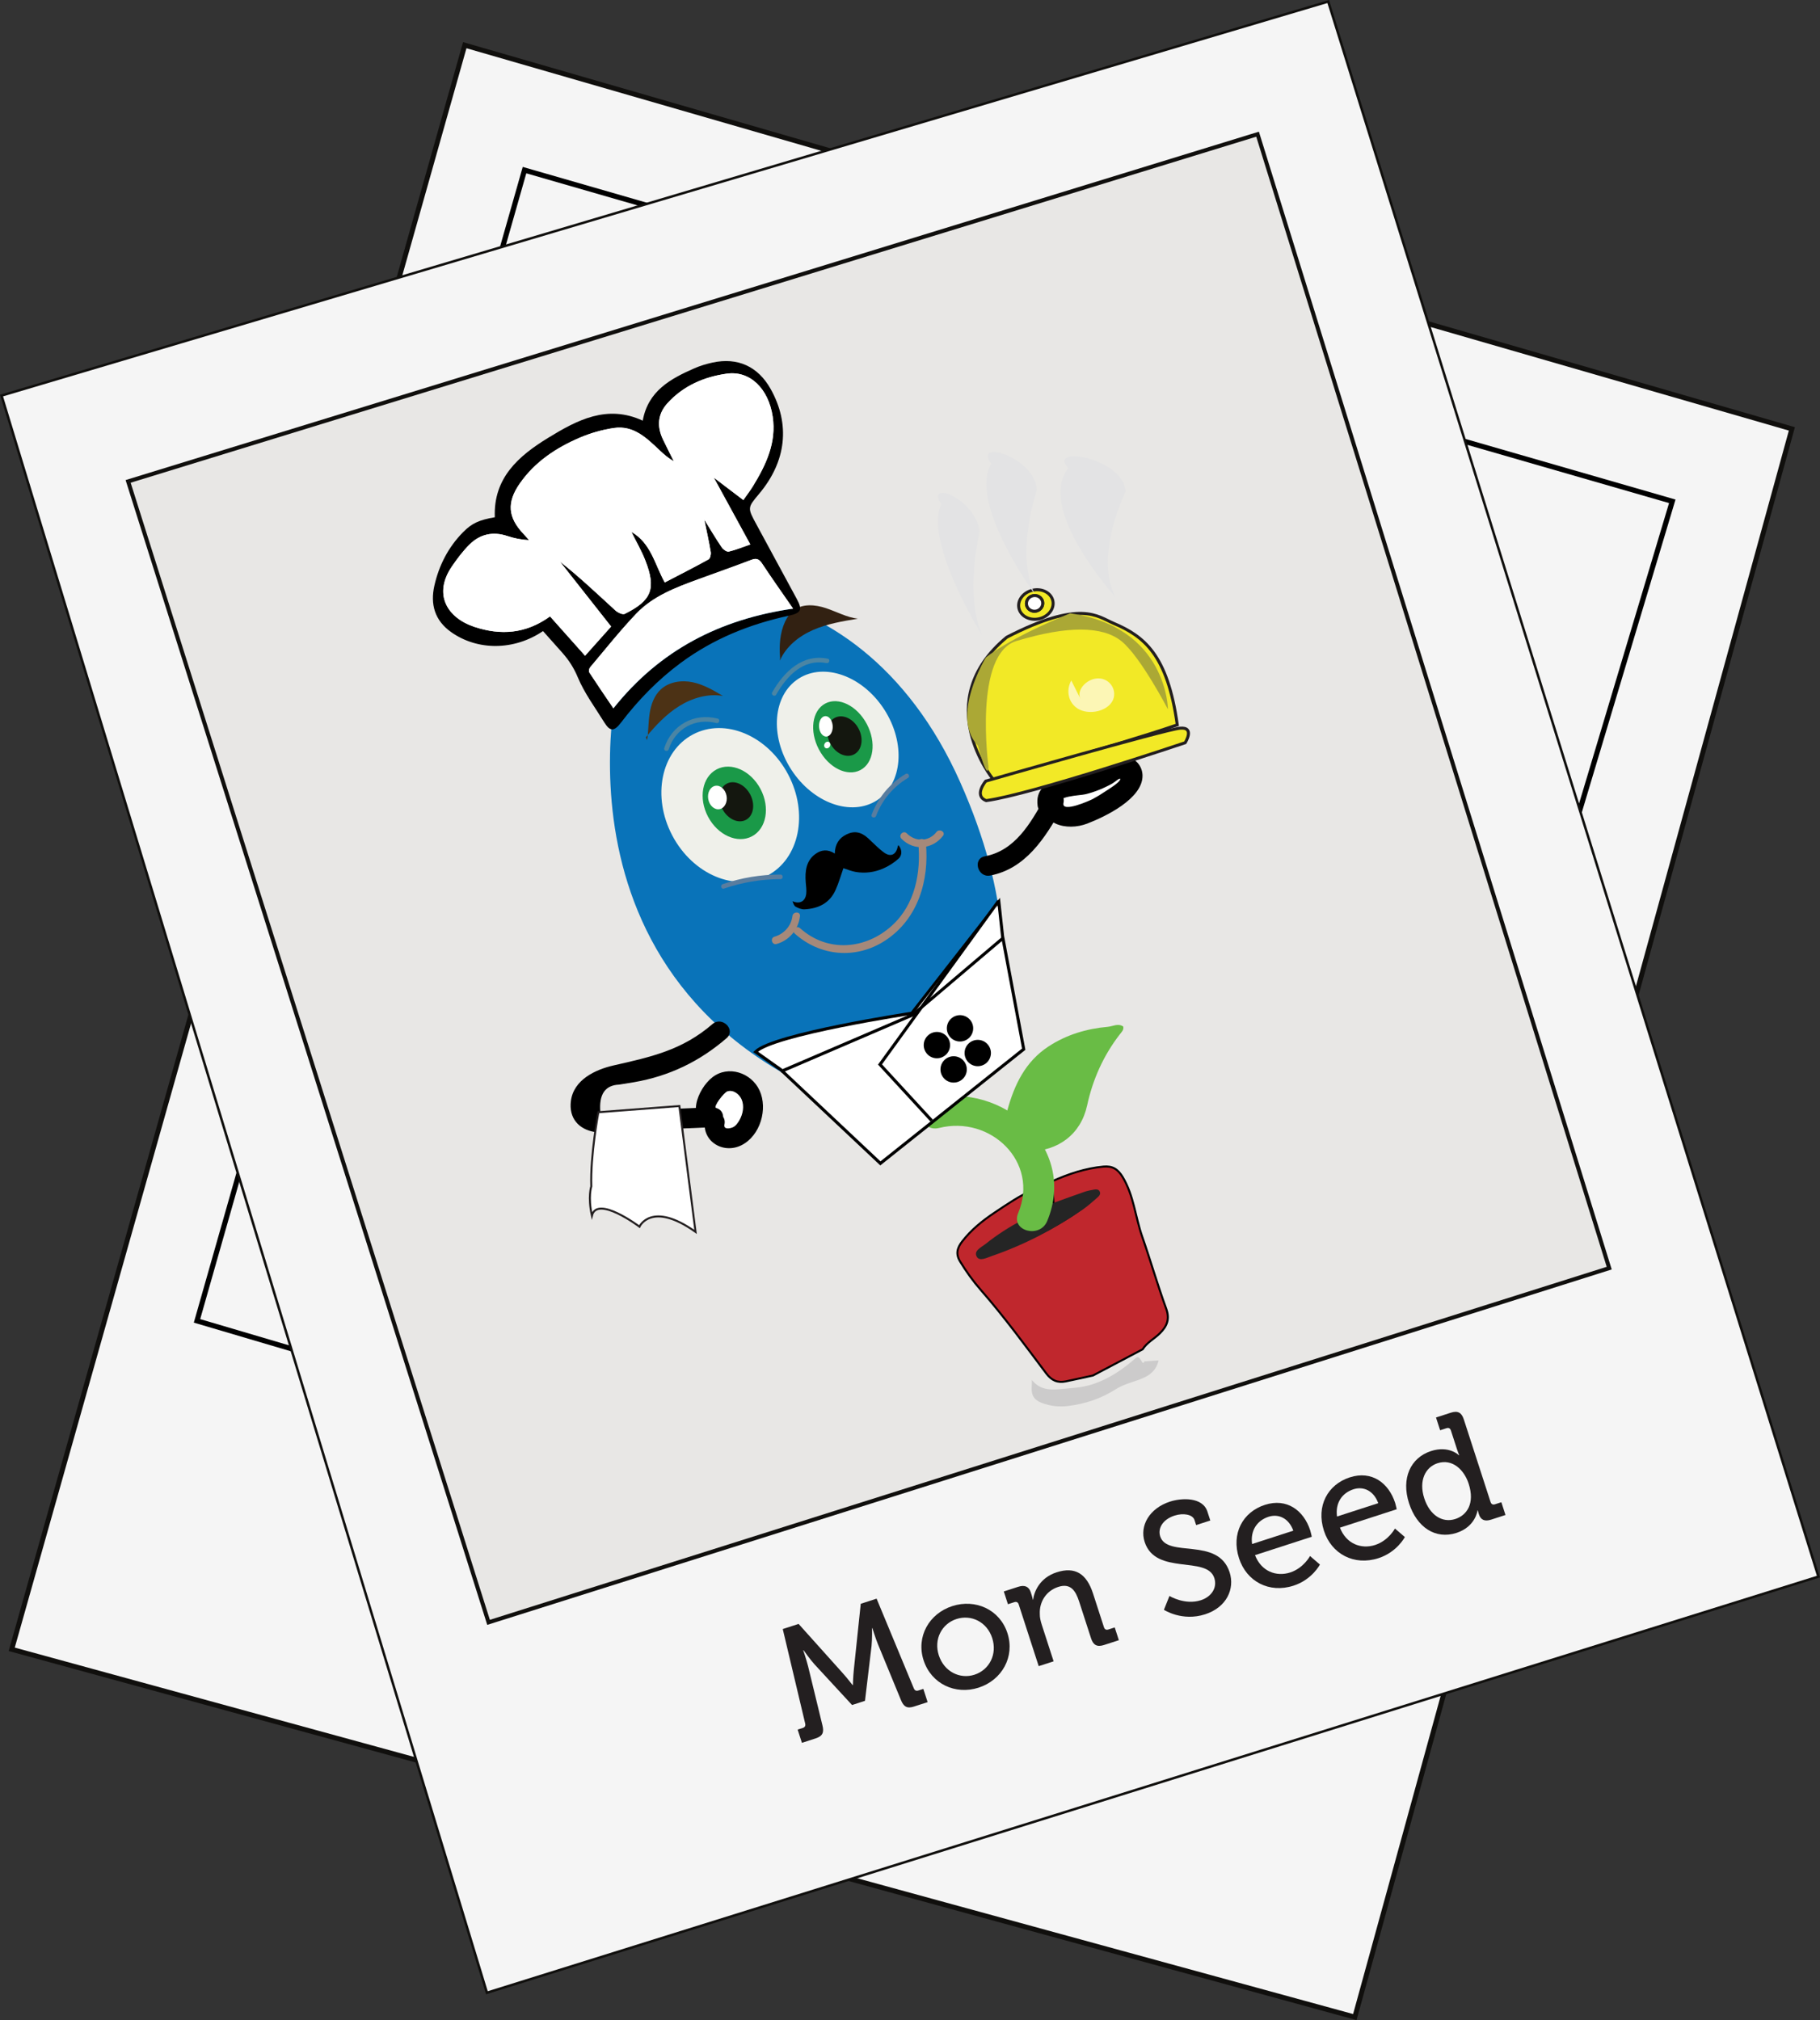 <?xml version="1.0" encoding="UTF-8" standalone="no"?>
<svg
   xmlns:dc="http://purl.org/dc/elements/1.1/"
   xmlns:cc="http://creativecommons.org/ns#"
   xmlns:rdf="http://www.w3.org/1999/02/22-rdf-syntax-ns#"
   xmlns:svg="http://www.w3.org/2000/svg"
   xmlns="http://www.w3.org/2000/svg"
   viewBox="0 0 281.25 312.205"
   height="312.205"
   width="281.25"
   xml:space="preserve"
   version="1.1"
   id="svg2"><rect x="0" y="0" width="281.25" height="312.205" fill="#333333" stroke="none"/><defs
     id="defs6"><clipPath
       id="clipPath20"
       clipPathUnits="userSpaceOnUse"><path
         id="path22"
         d="m 0,0 225,0 0,249.764 -225,0 L 0,0 Z" /></clipPath><clipPath
       id="clipPath40"
       clipPathUnits="userSpaceOnUse"><path
         id="path42"
         d="m 0,0 225,0 0,249.764 -225,0 L 0,0 Z" /></clipPath><clipPath
       id="clipPath64"
       clipPathUnits="userSpaceOnUse"><path
         id="path66"
         d="m 0,249.764 225,0 L 225,0 0,0 0,249.764 Z" /></clipPath></defs><g
     transform="matrix(1.25,0,0,-1.25,0,312.205)"
     id="g10"><g
       transform="translate(1.449,45.846)"
       id="g12"><path
         id="path14"
         style="fill:#f5f5f5;fill-opacity:1;fill-rule:nonzero;stroke:none"
         d="M 0,0 166.043,-45.469 220.074,150.89 56.008,198.332 0,0 Z" /></g><g
       id="g16"><g
         clip-path="url(#clipPath20)"
         id="g18"><g
           transform="translate(57.457,244.178)"
           id="g24"><path
             id="path26"
             style="fill:none;stroke:#100f0d;stroke-width:0.61;stroke-linecap:butt;stroke-linejoin:miter;stroke-miterlimit:10;stroke-dasharray:none;stroke-opacity:1"
             d="M 0,0 164.066,-47.441 110.035,-243.801 -56.008,-198.332 0,0 Z" /></g></g></g><g
       transform="translate(64.844,228.732)"
       id="g28"><path
         id="path30"
         style="fill:#f5f5f5;fill-opacity:1;fill-rule:nonzero;stroke:none"
         d="M 0,0 -40.489,-142.278 99.195,-183.539 141.894,-40.949 0,0 Z" /></g><g
       transform="translate(64.844,228.732)"
       id="g32"><path
         id="path34"
         style="fill:none;stroke:#000000;stroke-width:0.639;stroke-linecap:butt;stroke-linejoin:miter;stroke-miterlimit:4;stroke-dasharray:none;stroke-opacity:1"
         d="M 0,0 -40.489,-142.278 99.195,-183.539 141.894,-40.949 0,0 Z" /></g><g
       id="g36"><g
         clip-path="url(#clipPath40)"
         id="g38"><g
           transform="translate(0.379,200.755)"
           id="g44"><path
             id="path46"
             style="fill:none;stroke:#100f0d;stroke-width:0.61;stroke-linecap:butt;stroke-linejoin:miter;stroke-miterlimit:10;stroke-dasharray:none;stroke-opacity:1"
             d="M 0,0 163.723,48.629 224.234,-145.82 59.918,-197.183 0,0 Z" /></g></g></g><g
       transform="translate(0.379,200.756)"
       id="g48"><path
         id="path50"
         style="fill:#f5f5f5;fill-opacity:1;fill-rule:nonzero;stroke:none"
         d="M 0,0 59.918,-197.184 224.234,-145.821 163.723,48.629 0,0 Z" /></g><g
       transform="translate(15.84,190.244)"
       id="g52"><path
         id="path54"
         style="fill:#e8e7e5;fill-opacity:1;fill-rule:nonzero;stroke:none"
         d="M 0,0 139.629,42.929 183.102,-97.27 44.558,-141.066 0,0 Z" /></g><g
       transform="translate(15.84,190.244)"
       id="g56"><path
         id="path58"
         style="fill:none;stroke:#100f0d;stroke-width:0.497;stroke-linecap:butt;stroke-linejoin:miter;stroke-miterlimit:10;stroke-dasharray:none;stroke-opacity:1"
         d="M 0,0 139.629,42.929 183.102,-97.27 44.558,-141.066 0,0 Z" /></g><g
       id="g60"><g
         clip-path="url(#clipPath64)"
         id="g62"><g
           transform="translate(127.562,79.149)"
           id="g68"><path
             id="path70"
             style="fill:#cccbcb;fill-opacity:1;fill-rule:nonzero;stroke:none"
             d="m 0,0 c 0.899,-1.126 2.078,-1.268 3.338,-1.148 1.385,0.13 2.792,0.172 4.116,0.596 2.04,0.655 3.773,1.838 5.375,3.251 0.635,0.562 0.794,-1.138 1.085,-0.404 0.155,0.393 -0.723,-1.78 0,0 0.003,0.007 1.762,0.127 1.76,0.12 C 15.042,-0.181 12.427,0.163 10.313,-1.184 8.543,-2.311 6.591,-2.956 4.51,-3.216 3.423,-3.352 2.325,-3.25 1.262,-2.852 0.255,-2.476 -0.102,-1.876 -0.01,-0.778 0.012,-0.521 -0.002,-0.26 0,0" /></g><g
           transform="translate(130.044,103.703)"
           id="g72"><path
             id="path74"
             style="fill:#c0272d;fill-opacity:1;fill-rule:nonzero;stroke:none"
             d="m 0,0 c 2.038,0.909 4.133,1.618 6.373,1.825 1.096,0.102 1.78,-0.299 2.381,-1.304 1.366,-2.282 1.554,-4.91 2.401,-7.337 1.031,-2.95 1.891,-5.958 2.961,-8.892 0.476,-1.304 0.133,-2.18 -0.762,-3.071 -0.691,-0.689 -1.605,-1.132 -2.137,-1.986 -2.047,-1.079 -4.094,-2.159 -6.14,-3.239 -1.114,-0.242 -2.226,-0.493 -3.343,-0.724 -1.024,-0.21 -1.765,0.091 -2.437,0.985 -2.623,3.487 -5.207,7.019 -8.075,10.3 -0.984,1.125 -1.798,2.27 -2.564,3.519 -0.588,0.96 -0.358,1.702 0.239,2.479 1.121,1.457 2.541,2.594 4.046,3.598 1.54,1.028 3.076,2.083 4.785,2.832 0.494,-1.156 0.532,-2.38 0.534,-3.609 -1.509,-1.548 -3.666,-2.23 -5.241,-3.832 C -4.888,-8.52 2.552,-4.69 4.846,-2.371 4.06,-2.228 3.538,-2.682 2.947,-2.823 2.063,-3.036 1.225,-3.971 0.233,-3.077 0.155,-2.051 0.077,-1.025 0,0" /></g><g
           transform="translate(130.044,103.703)"
           id="g76"><path
             id="path78"
             style="fill:none;stroke:#000000;stroke-width:0.248;stroke-linecap:butt;stroke-linejoin:miter;stroke-miterlimit:10;stroke-dasharray:none;stroke-opacity:1"
             d="m 0,0 c 2.038,0.909 4.133,1.618 6.373,1.825 1.096,0.102 1.78,-0.299 2.381,-1.304 1.366,-2.282 1.554,-4.91 2.401,-7.337 1.031,-2.95 1.891,-5.958 2.961,-8.892 0.476,-1.304 0.133,-2.18 -0.762,-3.071 -0.691,-0.689 -1.605,-1.132 -2.137,-1.986 -2.047,-1.079 -4.094,-2.159 -6.14,-3.239 -1.114,-0.242 -2.226,-0.493 -3.343,-0.724 -1.024,-0.21 -1.765,0.091 -2.437,0.985 -2.623,3.487 -5.207,7.019 -8.075,10.3 -0.984,1.125 -1.798,2.27 -2.564,3.519 -0.588,0.96 -0.358,1.702 0.239,2.479 1.121,1.457 2.541,2.594 4.046,3.598 1.54,1.028 3.076,2.083 4.785,2.832 0.494,-1.156 0.532,-2.38 0.534,-3.609 -1.509,-1.548 -3.666,-2.23 -5.241,-3.832 C -4.888,-8.52 2.552,-4.69 4.846,-2.371 4.06,-2.228 3.538,-2.682 2.947,-2.823 2.063,-3.036 1.225,-3.971 0.233,-3.077 0.155,-2.051 0.077,-1.025 0,0 Z" /></g><g
           transform="translate(129.633,100.82)"
           id="g80"><path
             id="path82"
             style="fill:#252525;fill-opacity:1;fill-rule:nonzero;stroke:none"
             d="M 0,0 C 1.472,0.53 2.94,1.069 4.418,1.584 4.805,1.719 5.216,1.792 5.621,1.865 5.863,1.908 6.139,1.919 6.292,1.676 6.488,1.362 6.282,1.098 6.072,0.914 5.453,0.372 4.837,-0.184 4.16,-0.648 0.673,-3.042 -3.05,-4.988 -7.056,-6.363 c -0.591,-0.203 -1.487,-0.684 -1.826,-0.069 -0.409,0.745 0.557,1.154 1.069,1.56 1.456,1.156 3.007,2.178 4.677,3.007 0.365,0.181 0.718,0.425 1.164,0.318 0.067,-0.365 -0.196,-1.053 0.376,-0.977 0.699,0.091 1.44,0.478 1.638,1.295 C 0.136,-0.846 0.021,-0.411 0,0" /></g><g
           transform="translate(138.859,122.85)"
           id="g84"><path
             id="path86"
             style="fill:#69bc45;fill-opacity:1;fill-rule:nonzero;stroke:none"
             d="M 0,0 C 0.1,-0.431 -0.208,-0.693 -0.428,-0.979 -2.449,-3.6 -3.762,-6.53 -4.464,-9.771 c -0.763,-3.521 -3.552,-5.652 -7.245,-5.67 -0.387,-0.002 -0.737,-0.06 -1.04,-0.311 -0.066,0.097 -0.134,0.193 -0.201,0.29 -0.214,0.399 -0.358,0.861 -0.654,1.185 -1.073,1.172 -1.087,2.571 -0.715,3.926 0.858,3.138 2.215,6.004 5.073,7.877 2.231,1.463 4.721,2.203 7.342,2.434 C -1.295,0.014 -0.635,0.43 0,0" /></g><g
           transform="translate(116.095,110.304)"
           id="g88"><path
             id="path90"
             style="fill:#69bc45;fill-opacity:1;fill-rule:nonzero;stroke:none"
             d="m 0,0 c 6.356,1.592 12.432,-4.199 9.773,-10.536 -0.924,-2.203 2.672,-3.165 3.586,-0.988 C 17.167,-2.449 7.835,5.796 -0.988,3.585 -3.309,3.004 -2.326,-0.583 0,0" /></g><g
           transform="translate(76.596,166.612)"
           id="g92"><path
             id="path94"
             style="fill:#0973b9;fill-opacity:1;fill-rule:nonzero;stroke:none"
             d="m 0,0 c 0,0 -10.882,-41.93 33.186,-54.991 8.552,-2.534 21.547,13.09 8.917,41.452 C 35.657,0.937 25.253,7.686 15.905,9.385 1.625,11.98 0,0 0,0" /></g><g
           transform="translate(97.435,154.013)"
           id="g96"><path
             id="path98"
             style="fill:#eff0ea;fill-opacity:1;fill-rule:nonzero;stroke:none"
             d="m 0,0 c 2.543,-4.819 1.398,-10.417 -2.556,-12.504 -3.954,-2.086 -9.221,0.129 -11.763,4.948 -2.543,4.82 -1.399,10.418 2.555,12.504 C -7.81,7.035 -2.542,4.819 0,0" /></g><g
           transform="translate(109.317,162.043)"
           id="g100"><path
             id="path102"
             style="fill:#eff0ea;fill-opacity:1;fill-rule:nonzero;stroke:none"
             d="m 0,0 c 2.678,-4.152 2.273,-9.179 -0.904,-11.229 -3.177,-2.048 -7.924,-0.343 -10.601,3.809 -2.678,4.152 -2.273,9.18 0.903,11.229 C -7.424,5.858 -2.678,4.152 0,0" /></g><g
           transform="translate(94.02,152.211)"
           id="g104"><path
             id="path106"
             style="fill:#1a9948;fill-opacity:1;fill-rule:nonzero;stroke:none"
             d="m 0,0 c 1.206,-2.286 0.731,-4.906 -1.061,-5.851 -1.791,-0.945 -4.222,0.142 -5.428,2.428 -1.206,2.286 -0.731,4.905 1.061,5.851 C -3.637,3.373 -1.207,2.286 0,0" /></g><g
           transform="translate(107.166,160.234)"
           id="g108"><path
             id="path110"
             style="fill:#1a9948;fill-opacity:1;fill-rule:nonzero;stroke:none"
             d="M 0,0 C 1.199,-2.272 0.843,-4.814 -0.794,-5.678 -2.431,-6.542 -4.73,-5.4 -5.929,-3.128 -7.128,-0.856 -6.772,1.686 -5.135,2.55 -3.498,3.414 -1.199,2.272 0,0" /></g><g
           transform="translate(89.312,149.727)"
           id="g112"><path
             id="path114"
             style="fill:#14170f;fill-opacity:1;fill-rule:nonzero;stroke:none"
             d="M 0,0 C -0.653,1.238 -0.414,2.646 0.534,3.146 1.482,3.646 2.779,3.049 3.433,1.811 4.085,0.573 3.846,-0.835 2.898,-1.335 1.951,-1.835 0.653,-1.238 0,0" /></g><g
           transform="translate(102.65,157.833)"
           id="g116"><path
             id="path118"
             style="fill:#14170f;fill-opacity:1;fill-rule:nonzero;stroke:none"
             d="M 0,0 C -0.659,1.248 -0.41,2.673 0.555,3.182 1.52,3.691 2.835,3.092 3.494,1.843 4.153,0.595 3.905,-0.83 2.94,-1.339 1.975,-1.848 0.659,-1.249 0,0" /></g><g
           transform="translate(87.558,150.962)"
           id="g120"><path
             id="path122"
             style="fill:#ffffff;fill-opacity:1;fill-rule:nonzero;stroke:none"
             d="M 0,0 C -0.141,0.797 0.251,1.534 0.876,1.645 1.501,1.755 2.122,1.199 2.264,0.401 2.405,-0.396 2.013,-1.132 1.388,-1.243 0.763,-1.354 0.142,-0.797 0,0" /></g><g
           transform="translate(102.942,160.013)"
           id="g124"><path
             id="path126"
             style="fill:#ffffff;fill-opacity:1;fill-rule:nonzero;stroke:none"
             d="m 0,0 c 0.044,-0.699 -0.297,-1.289 -0.763,-1.319 -0.466,-0.03 -0.881,0.513 -0.925,1.212 -0.045,0.698 0.297,1.289 0.763,1.318 C -0.458,1.241 -0.044,0.699 0,0" /></g><g
           transform="translate(102.582,157.471)"
           id="g128"><path
             id="path130"
             style="fill:#ffffff;fill-opacity:1;fill-rule:nonzero;stroke:none"
             d="m 0,0 c -0.116,-0.206 -0.351,-0.294 -0.526,-0.196 -0.175,0.098 -0.223,0.344 -0.107,0.55 0.115,0.207 0.351,0.294 0.526,0.197 C 0.067,0.453 0.115,0.206 0,0" /></g><g
           transform="translate(81.126,159.356)"
           id="g132"><path
             id="path134"
             style="fill:#0973b9;fill-opacity:1;fill-rule:nonzero;stroke:none"
             d="M 0,0 C 0.451,1.163 0.502,2.516 1.152,3.596 2.4,5.67 4.5,4.276 5.769,3.064 6.034,2.811 6.438,3.213 6.172,3.467 5.025,4.563 3.367,5.902 1.715,4.97 0.039,4.025 0.064,1.735 -0.55,0.151 -0.682,-0.19 -0.131,-0.339 0,0" /></g><g
           transform="translate(80.002,158.257)"
           id="g136"><path
             id="path138"
             style="fill:#4c3215;fill-opacity:1;fill-rule:nonzero;stroke:none"
             d="M 0,0 C 0.166,1.094 0.143,2.205 0.31,3.299 0.478,4.393 0.868,5.514 1.695,6.275 2.732,7.229 4.285,7.439 5.638,7.153 6.992,6.868 8.197,6.157 9.375,5.457 7.538,5.787 5.592,5.218 3.979,4.215 2.364,3.213 1.042,1.806 -0.163,0.34" /></g><g
           transform="translate(82.67,157.119)"
           id="g140"><path
             id="path142"
             style="fill:#4a85a4;fill-opacity:1;fill-rule:nonzero;stroke:none"
             d="M 0,0 C 0.812,2.564 3.294,3.919 5.898,3.248 6.254,3.156 6.405,3.705 6.05,3.797 3.149,4.546 0.354,3.007 -0.549,0.151 -0.66,-0.199 -0.11,-0.349 0,0" /></g><g
           transform="translate(95.959,163.88)"
           id="g144"><path
             id="path146"
             style="fill:#4a85a4;fill-opacity:1;fill-rule:nonzero;stroke:none"
             d="M 0,0 C 1.287,2.268 3.334,4.477 6.212,3.897 6.57,3.825 6.723,4.374 6.363,4.446 3.233,5.077 0.936,2.805 -0.492,0.288 -0.673,-0.032 -0.181,-0.319 0,0" /></g><g
           transform="translate(89.499,139.9)"
           id="g148"><path
             id="path150"
             style="fill:#597d9f;fill-opacity:1;fill-rule:nonzero;stroke:none"
             d="m 0,0 c 2.268,0.775 4.588,1.164 6.986,1.165 0.367,0 0.367,0.57 0,0.57 C 4.534,1.734 2.169,1.343 -0.151,0.55 -0.497,0.432 -0.349,-0.119 0,0" /></g><g
           transform="translate(108.306,148.883)"
           id="g152"><path
             id="path154"
             style="fill:#597d9f;fill-opacity:1;fill-rule:nonzero;stroke:none"
             d="M 0,0 C 0.753,1.986 2.125,3.61 3.946,4.701 4.259,4.889 3.973,5.382 3.658,5.193 1.704,4.022 0.258,2.28 -0.55,0.152 -0.68,-0.191 -0.129,-0.34 0,0" /></g><g
           transform="translate(113.523,145.58)"
           id="g156"><path
             id="path158"
             style="fill:#a5897a;fill-opacity:1;fill-rule:nonzero;stroke:none"
             d="m 0,0 c 0.352,-3.688 -0.385,-7.638 -3.246,-10.247 -3.278,-2.99 -7.989,-3.366 -11.371,-0.325 -0.448,0.402 -1.113,-0.259 -0.663,-0.664 3.151,-2.832 7.579,-3.212 11.16,-0.889 C -0.022,-9.468 1.382,-4.658 0.937,0 0.881,0.596 -0.058,0.602 0,0" /></g><g
           transform="translate(97.963,136.496)"
           id="g160"><path
             id="path162"
             style="fill:#a5897a;fill-opacity:1;fill-rule:nonzero;stroke:none"
             d="M 0,0 C -0.142,-1.213 -1.047,-2.213 -2.209,-2.541 -2.79,-2.705 -2.543,-3.61 -1.96,-3.445 -0.361,-2.995 0.746,-1.636 0.938,0 1.008,0.599 0.069,0.593 0,0" /></g><g
           transform="translate(111.442,146.065)"
           id="g164"><path
             id="path166"
             style="fill:#a5897a;fill-opacity:1;fill-rule:nonzero;stroke:none"
             d="M 0,0 C 1.516,-1.544 3.837,-1.327 5.137,0.356 5.505,0.833 4.69,1.301 4.327,0.829 3.386,-0.389 1.714,-0.407 0.663,0.663 0.24,1.095 -0.423,0.431 0,0" /></g><g
           transform="translate(96.441,168.424)"
           id="g168"><path
             id="path170"
             style="fill:#322112;fill-opacity:1;fill-rule:nonzero;stroke:none"
             d="M 0,0 C -0.124,1.517 -0.029,3.091 0.611,4.472 0.862,5.012 1.201,5.523 1.674,5.886 2.777,6.729 4.347,6.59 5.664,6.151 6.981,5.712 8.23,5.014 9.608,4.843 7.727,4.534 5.823,4.218 4.077,3.453 2.331,2.688 0.73,1.414 -0.027,-0.336" /></g><g
           transform="translate(98.046,174.514)"
           id="g172"><path
             id="path174"
             style="fill:#000000;fill-opacity:1;fill-rule:nonzero;stroke:none"
             d="m 0,0 c -1.376,1.992 -2.634,3.757 -3.825,5.567 -0.374,0.568 -0.702,0.706 -1.344,0.461 -2.171,-0.83 -4.364,-1.599 -6.547,-2.397 -2.787,-1.019 -5.596,-2.071 -7.685,-4.268 -2.002,-2.107 -3.813,-4.395 -5.69,-6.619 -0.121,-0.143 -0.196,-0.488 -0.109,-0.62 0.956,-1.469 1.949,-2.915 2.99,-4.452 C -16.456,-5.1 -9.013,-1.304 0,0 m -6.15,13.425 c 0.448,0.642 0.856,1.168 1.2,1.732 1.609,2.635 2.911,5.364 2.429,8.59 -0.515,3.435 -2.792,5.704 -5.667,5.304 -2.817,-0.39 -5.408,-1.504 -7.369,-3.688 -1.176,-1.309 -1.29,-2.83 -0.544,-4.408 0.434,-0.918 0.902,-1.821 1.354,-2.731 -0.652,0.355 -1.182,0.818 -1.695,1.299 -1.622,1.522 -3.233,3.175 -5.714,2.809 -1.425,-0.21 -2.86,-0.619 -4.186,-1.184 -2.94,-1.251 -5.572,-2.996 -7.437,-5.666 -1.652,-2.364 -1.473,-4.219 0.464,-6.26 0.231,-0.243 0.447,-0.5 0.67,-0.751 -0.969,0.043 -1.841,0.226 -2.682,0.506 -1.793,0.595 -3.383,0.235 -4.692,-1.067 -0.801,-0.799 -1.495,-1.724 -2.138,-2.661 -2.39,-3.475 -0.596,-6.389 2.745,-7.501 3.269,-1.088 6.381,-0.868 9.366,1.29 1.454,-1.632 2.881,-3.235 4.331,-4.862 1.131,1.268 2.148,2.407 3.221,3.609 -2.134,2.708 -4.234,5.372 -6.334,8.037 2.424,-1.908 4.624,-4.001 6.864,-6.051 0.288,-0.265 0.896,-0.549 1.155,-0.42 3.34,1.656 3.905,3.108 2.542,6.607 -0.474,1.217 -1.145,2.357 -1.725,3.532 2.427,-1.377 2.897,-4.032 4.129,-6.253 1.808,0.94 3.629,1.862 5.413,2.849 0.202,0.113 0.321,0.613 0.274,0.899 -0.211,1.271 -0.495,2.53 -0.799,4.016 0.786,-1.264 1.439,-2.372 2.161,-3.435 0.176,-0.26 0.62,-0.569 0.862,-0.514 0.868,0.201 1.701,0.549 2.666,0.882 -1.506,2.757 -2.947,5.394 -4.517,8.268 1.345,-1.023 2.465,-1.874 3.653,-2.777 M -30.915,-2.778 c -3.595,-2.431 -8.105,-2.434 -11.367,-0.118 -2.034,1.443 -2.581,3.453 -2.062,5.742 0.566,2.497 1.712,4.743 3.532,6.592 1.097,1.115 1.979,1.52 3.939,1.86 -0.195,4.865 2.94,7.582 6.615,9.831 3.575,2.189 7.269,4.15 11.671,2.11 0.662,3.678 3.431,5.177 6.379,6.472 0.716,0.315 1.484,0.544 2.25,0.711 3.104,0.676 5.62,-0.482 7.179,-3.257 2.455,-4.371 1.953,-8.959 -1.419,-12.97 -1.456,-1.732 -1.45,-1.729 -0.315,-3.818 1.657,-3.047 3.301,-6.102 4.955,-9.15 0.741,-1.366 0.576,-1.767 -0.97,-2.102 -4.839,-1.046 -9.337,-2.859 -13.344,-5.819 -2.851,-2.107 -5.286,-4.62 -7.428,-7.43 -0.818,-1.072 -1.334,-1.083 -2.029,0.041 -1.14,1.845 -2.465,3.618 -3.29,5.597 -0.484,1.163 -1.097,2.105 -1.888,3.004 -0.782,0.886 -1.572,1.766 -2.408,2.704" /></g><g
           transform="translate(91.895,187.939)"
           id="g176"><path
             id="path178"
             style="fill:#ffffff;fill-opacity:1;fill-rule:nonzero;stroke:none"
             d="m 0,0 c -1.187,0.903 -2.308,1.754 -3.653,2.777 1.57,-2.874 3.011,-5.511 4.517,-8.268 -0.965,-0.333 -1.798,-0.681 -2.666,-0.882 -0.241,-0.055 -0.685,0.254 -0.862,0.515 -0.721,1.062 -1.375,2.17 -2.161,3.435 0.304,-1.487 0.589,-2.746 0.799,-4.017 0.047,-0.286 -0.071,-0.786 -0.274,-0.898 -1.784,-0.988 -3.605,-1.91 -5.412,-2.85 -1.233,2.221 -1.703,4.876 -4.13,6.253 0.581,-1.175 1.251,-2.315 1.725,-3.532 1.364,-3.498 0.799,-4.951 -2.541,-6.607 -0.26,-0.129 -0.867,0.156 -1.156,0.42 -2.239,2.05 -4.44,4.143 -6.863,6.051 2.099,-2.665 4.199,-5.329 6.333,-8.037 -1.073,-1.202 -2.09,-2.341 -3.221,-3.609 -1.449,1.627 -2.877,3.23 -4.331,4.862 -2.985,-2.158 -6.097,-2.378 -9.366,-1.29 -3.341,1.113 -5.134,4.027 -2.745,7.501 0.644,0.937 1.337,1.863 2.139,2.661 1.308,1.303 2.898,1.662 4.691,1.067 0.841,-0.28 1.714,-0.463 2.683,-0.506 -0.223,0.251 -0.44,0.508 -0.671,0.751 -1.937,2.041 -2.115,3.896 -0.464,6.26 1.865,2.671 4.497,4.415 7.438,5.667 1.326,0.564 2.76,0.973 4.186,1.183 2.481,0.366 4.091,-1.287 5.713,-2.808 0.513,-0.481 1.043,-0.945 1.695,-1.3 -0.452,0.91 -0.919,1.813 -1.354,2.731 -0.745,1.578 -0.632,3.099 0.544,4.408 1.962,2.184 4.553,3.298 7.369,3.688 2.875,0.4 5.153,-1.869 5.667,-5.304 C 4.111,7.096 2.809,4.367 1.201,1.732 0.856,1.168 0.448,0.643 0,0" /></g><g
           transform="translate(98.046,174.514)"
           id="g180"><path
             id="path182"
             style="fill:#ffffff;fill-opacity:1;fill-rule:nonzero;stroke:none"
             d="m 0,0 c -9.013,-1.304 -16.456,-5.1 -22.21,-12.328 -1.041,1.537 -2.034,2.983 -2.99,4.452 -0.087,0.132 -0.012,0.477 0.109,0.62 1.877,2.224 3.688,4.512 5.69,6.619 2.089,2.197 4.898,3.249 7.685,4.268 2.183,0.798 4.376,1.567 6.547,2.397 0.642,0.245 0.97,0.107 1.344,-0.461 C -2.634,3.757 -1.376,1.992 0,0" /></g><g
           transform="translate(116.583,122.27)"
           id="g184"><path
             id="path186"
             style="fill:none;stroke:#000000;stroke-width:0.079;stroke-linecap:butt;stroke-linejoin:miter;stroke-miterlimit:10;stroke-dasharray:none;stroke-opacity:1"
             d="m 0,0 c 0.597,-0.674 0.534,-1.703 -0.139,-2.3 -0.673,-0.596 -1.702,-0.534 -2.299,0.139 -0.596,0.674 -0.535,1.703 0.139,2.3 C -1.626,0.735 -0.597,0.673 0,0 Z" /></g><g
           transform="translate(122.413,141.514)"
           id="g188"><path
             id="path190"
             style="fill:#000000;fill-opacity:1;fill-rule:nonzero;stroke:none"
             d="M 0,0 C 4.369,0.828 6.811,4.66 8.818,8.271 9.59,9.659 7.461,10.903 6.689,9.515 4.986,6.452 3.074,3.084 -0.655,2.378 -2.213,2.083 -1.554,-0.294 0,0" /></g><g
           transform="translate(88.076,123.147)"
           id="g192"><path
             id="path194"
             style="fill:#000000;fill-opacity:1;fill-rule:nonzero;stroke:none"
             d="m 0,0 c -3.73,-3.222 -7.562,-4.053 -12.2,-5.106 -2.286,-0.519 -4.961,-1.775 -5.298,-4.402 -0.27,-2.105 0.954,-3.51 2.953,-3.834 1.799,-0.293 4.011,0.145 5.832,0.222 2.572,0.111 5.145,0.22 7.717,0.329 1.581,0.068 1.589,2.534 0,2.466 l -9.003,-0.383 c -0.496,-0.021 -3.466,-0.435 -3.859,-0.165 -0.186,2.186 0.585,3.316 2.314,3.389 0.619,0.107 1.239,0.207 1.86,0.301 4.343,0.752 8.095,2.56 11.428,5.439 C 2.947,-0.705 1.196,1.033 0,0" /></g><g
           transform="translate(88.374,111.073)"
           id="g196"><path
             id="path198"
             style="fill:#ffffff;fill-opacity:1;fill-rule:nonzero;stroke:none"
             d="m 0,0 c -0.25,-0.683 0.134,-1.499 0.774,-1.845 0.64,-0.345 1.455,-0.262 2.086,0.099 0.631,0.361 1.092,0.968 1.405,1.623 C 4.827,1.056 4.929,2.514 4.268,3.639 3.607,4.765 2.084,5.394 0.909,4.826 0.293,4.529 -0.152,3.971 -0.534,3.404 -0.864,2.913 -1.174,2.369 -1.178,1.776 c -0.004,-0.591 0.409,-1.224 1,-1.262" /></g><g
           transform="translate(87.185,111.401)"
           id="g200"><path
             id="path202"
             style="fill:#000000;fill-opacity:1;fill-rule:nonzero;stroke:none"
             d="M 0,0 C -0.564,-2.665 2.17,-4.408 4.506,-3.218 6.805,-2.047 7.768,1.256 6.714,3.547 5.708,5.733 2.84,6.704 0.876,5.162 -0.957,3.723 -2.506,-0.145 0.684,-1.003 2.218,-1.416 2.873,0.962 1.339,1.375 0.934,1.483 2.306,3.3 2.754,3.436 3.496,3.658 4.219,3.07 4.496,2.439 4.858,1.612 4.658,0.61 4.221,-0.151 4.032,-0.48 3.779,-0.842 3.426,-1.01 3.133,-1.149 2.228,-1.365 2.378,-0.655 2.706,0.893 0.329,1.554 0,0" /></g><g
           transform="translate(130.286,150.824)"
           id="g204"><path
             id="path206"
             style="fill:#ffffff;fill-opacity:1;fill-rule:nonzero;stroke:none"
             d="m 0,0 c -0.389,-0.815 0.302,-1.823 1.169,-2.077 0.867,-0.254 1.796,0.032 2.63,0.379 1.788,0.743 3.452,1.784 4.903,3.066 C 9.081,1.702 9.457,2.07 9.636,2.542 9.814,3.015 9.74,3.619 9.337,3.923 9.021,4.161 8.579,4.166 8.204,4.042 7.828,3.919 7.501,3.686 7.168,3.472 5.709,2.532 4.042,1.919 2.322,1.69 1.572,1.59 0.788,1.555 0.12,1.199 -0.547,0.843 -1.055,0.036 -0.779,-0.669" /></g><g
           transform="translate(129.098,151.151)"
           id="g208"><path
             id="path210"
             style="fill:#000000;fill-opacity:1;fill-rule:nonzero;stroke:none"
             d="m 0,0 c -0.742,-3.373 2.816,-4.177 5.314,-3.215 2.183,0.84 6.859,3.058 6.834,5.93 C 12.14,3.793 11.397,4.795 10.31,4.979 8.755,5.243 7.481,3.945 6.153,3.371 3.884,2.39 -1.314,2.805 -0.823,-0.997 c 0.2,-1.551 2.668,-1.571 2.466,0 C 1.478,0.274 4.323,0.22 5.116,0.417 6.268,0.702 7.387,1.165 8.423,1.743 8.707,1.901 9.435,2.575 9.39,2.26 9.331,1.848 7.727,0.889 7.551,0.768 7.052,0.425 6.532,0.113 6,-0.175 5.72,-0.328 2.088,-1.973 2.378,-0.656 2.718,0.891 0.341,1.551 0,0" /></g><g
           transform="translate(104.266,142.42)"
           id="g212"><path
             id="path214"
             style="fill:#000000;fill-opacity:1;fill-rule:nonzero;stroke:none"
             d="M 0,0 C -0.312,-0.881 -0.578,-1.83 -0.973,-2.704 -1.717,-4.351 -3.122,-5 -4.816,-5.085 c -0.35,-0.018 -0.752,0.14 -1.085,0.323 -0.196,0.107 -0.303,0.423 -0.395,0.68 0.878,-0.388 1.588,-0.033 1.7,0.919 0.053,0.447 -0.019,0.923 -0.058,1.386 -0.119,1.418 0.057,2.711 1.198,3.539 0.711,0.515 1.506,0.625 2.394,0.05 0.019,1.134 0.511,1.912 1.442,2.366 0.963,0.47 1.794,0.328 2.67,-0.47 C 3.708,3.108 4.327,2.44 5.038,1.928 5.867,1.332 6.533,1.686 6.721,2.699 6.731,2.752 6.769,2.798 6.797,2.852 7.23,2.371 7.321,1.645 6.828,1.193 6.266,0.677 5.591,0.253 4.892,-0.048 3.846,-0.499 2.702,-0.662 1.525,-0.462 0.984,-0.37 0.452,-0.141 0,0" /></g><g
           transform="translate(123.943,134.01)"
           id="g216"><path
             id="path218"
             style="fill:#ffffff;fill-opacity:1;fill-rule:nonzero;stroke:none"
             d="m 0,0 2.615,-13.968 -17.719,-14.117 -12.331,11.601 c 0,0 -0.504,0.341 -3.097,2.19 2.183,2.182 19.309,4.771 19.309,4.771 L -0.461,4.262 0,0 Z" /></g><g
           transform="translate(123.943,134.01)"
           id="g220"><path
             id="path222"
             style="fill:none;stroke:#000000;stroke-width:0.38;stroke-linecap:butt;stroke-linejoin:miter;stroke-miterlimit:10;stroke-dasharray:none;stroke-opacity:1"
             d="m 0,0 2.615,-13.968 -17.719,-14.117 -12.331,11.601 c 0,0 -0.504,0.341 -3.097,2.19 2.183,2.182 19.309,4.771 19.309,4.771 L -0.461,4.262 0,0 Z" /></g><g
           transform="translate(123.458,138.382)"
           id="g224"><path
             id="path226"
             style="fill:#ffffff;fill-opacity:1;fill-rule:nonzero;stroke:#000000;stroke-width:0.38;stroke-linecap:butt;stroke-linejoin:miter;stroke-miterlimit:10;stroke-dasharray:none;stroke-opacity:1"
             d="m 0,0 -14.666,-20.229 6.391,-6.941" /></g><g
           transform="translate(96.56,117.295)"
           id="g228"><path
             id="path230"
             style="fill:none;stroke:#000000;stroke-width:0.38;stroke-linecap:butt;stroke-linejoin:miter;stroke-miterlimit:10;stroke-dasharray:none;stroke-opacity:1"
             d="m 0,0 16.213,6.961 11.223,9.523" /></g><g
           transform="translate(117.044,121.628)"
           id="g232"><path
             id="path234"
             style="fill:#000000;fill-opacity:1;fill-rule:nonzero;stroke:none"
             d="m 0,0 c 0.597,-0.674 0.535,-1.703 -0.138,-2.3 -0.674,-0.596 -1.703,-0.534 -2.3,0.139 -0.596,0.673 -0.534,1.702 0.139,2.299 C -1.626,0.734 -0.597,0.673 0,0" /></g><g
           transform="translate(119.115,118.623)"
           id="g236"><path
             id="path238"
             style="fill:#000000;fill-opacity:1;fill-rule:nonzero;stroke:none"
             d="m 0,0 c 0.597,-0.673 0.534,-1.702 -0.139,-2.299 -0.673,-0.597 -1.702,-0.535 -2.299,0.138 -0.596,0.674 -0.535,1.703 0.139,2.3 C -1.626,0.735 -0.597,0.673 0,0" /></g><g
           transform="translate(122.095,120.649)"
           id="g240"><path
             id="path242"
             style="fill:#000000;fill-opacity:1;fill-rule:nonzero;stroke:none"
             d="m 0,0 c 0.597,-0.673 0.534,-1.702 -0.139,-2.299 -0.673,-0.597 -1.702,-0.535 -2.299,0.138 -0.596,0.674 -0.535,1.703 0.139,2.3 C -1.626,0.735 -0.597,0.673 0,0" /></g><g
           transform="translate(119.902,123.702)"
           id="g244"><path
             id="path246"
             style="fill:#000000;fill-opacity:1;fill-rule:nonzero;stroke:none"
             d="m 0,0 c 0.597,-0.673 0.534,-1.702 -0.139,-2.299 -0.673,-0.597 -1.702,-0.535 -2.299,0.138 -0.596,0.674 -0.535,1.703 0.139,2.299 C -1.626,0.735 -0.597,0.673 0,0" /></g><g
           transform="translate(122.793,153.395)"
           id="g248"><path
             id="path250"
             style="fill:#f2e926;fill-opacity:1;fill-rule:nonzero;stroke:none"
             d="m 0,0 c 0,0 -7.957,9.63 1.673,17.587 9.141,4.697 11.189,2.571 13.198,1.717 C 18.619,17.711 21.546,15.451 22.75,6.747 14.636,3.976 0,0 0,0" /></g><g
           transform="translate(122.793,153.395)"
           id="g252"><path
             id="path254"
             style="fill:none;stroke:#231f20;stroke-width:0.37;stroke-linecap:butt;stroke-linejoin:miter;stroke-miterlimit:10;stroke-dasharray:none;stroke-opacity:1"
             d="m 0,0 c 0,0 -7.957,9.63 1.673,17.587 9.141,4.697 11.189,2.571 13.198,1.717 C 18.619,17.711 21.546,15.451 22.75,6.747 14.636,3.976 0,0 0,0 Z" /></g><g
           transform="translate(121.868,153.19)"
           id="g256"><path
             id="path258"
             style="fill:#f2e926;fill-opacity:1;fill-rule:nonzero;stroke:none"
             d="M 0,0 C 0,0 -1.541,-1.797 0.051,-2.414 5.7,-1.645 24.65,4.744 24.65,4.744 c 0,0 1.258,1.977 -0.641,1.797 C 22.108,6.362 0,0 0,0" /></g><g
           transform="translate(121.868,153.19)"
           id="g260"><path
             id="path262"
             style="fill:none;stroke:#231f20;stroke-width:0.37;stroke-linecap:butt;stroke-linejoin:miter;stroke-miterlimit:10;stroke-dasharray:none;stroke-opacity:1"
             d="M 0,0 C 0,0 -1.541,-1.797 0.051,-2.414 5.7,-1.645 24.65,4.744 24.65,4.744 c 0,0 1.258,1.977 -0.641,1.797 C 22.108,6.362 0,0 0,0 Z" /></g><g
           transform="translate(128.113,174.216)"
           id="g264"><path
             id="path266"
             style="fill:#f2e926;fill-opacity:1;fill-rule:nonzero;stroke:none"
             d="M 0,0 C -0.545,-0.121 -1.081,0.204 -1.196,0.727 -1.312,1.249 -0.965,1.77 -0.42,1.891 0.125,2.012 0.66,1.687 0.776,1.165 0.892,0.642 0.544,0.121 0,0 M -0.442,2.576 C -1.601,2.319 -2.363,1.319 -2.146,0.343 -1.93,-0.633 -0.815,-1.216 0.342,-0.959 1.499,-0.702 2.262,0.297 2.046,1.273 1.829,2.25 0.715,2.833 -0.442,2.576" /></g><g
           transform="translate(128.113,174.216)"
           id="g268"><path
             id="path270"
             style="fill:none;stroke:#231f20;stroke-width:0.37;stroke-linecap:butt;stroke-linejoin:miter;stroke-miterlimit:10;stroke-dasharray:none;stroke-opacity:1"
             d="M 0,0 C -0.545,-0.121 -1.081,0.204 -1.196,0.727 -1.312,1.249 -0.965,1.77 -0.42,1.891 0.125,2.012 0.66,1.687 0.776,1.165 0.892,0.642 0.544,0.121 0,0 Z M -0.442,2.576 C -1.601,2.319 -2.363,1.319 -2.146,0.343 -1.93,-0.633 -0.815,-1.216 0.342,-0.959 1.499,-0.702 2.262,0.297 2.046,1.273 1.829,2.25 0.715,2.833 -0.442,2.576 Z" /></g><g
           transform="translate(128.89,175.381)"
           id="g272"><path
             id="path274"
             style="fill:#f2e926;fill-opacity:1;fill-rule:nonzero;stroke:none"
             d="m 0,0 c 0.115,-0.522 -0.232,-1.043 -0.776,-1.165 -0.545,-0.12 -1.081,0.205 -1.197,0.727 -0.116,0.522 0.232,1.043 0.777,1.164 C -0.651,0.847 -0.116,0.522 0,0" /></g><g
           transform="translate(128.89,175.381)"
           id="g276"><path
             id="path278"
             style="fill:#ffffff;fill-opacity:1;fill-rule:nonzero;stroke:none"
             d="m 0,0 c 0.115,-0.522 -0.232,-1.043 -0.776,-1.165 -0.545,-0.12 -1.081,0.205 -1.197,0.727 -0.116,0.522 0.232,1.043 0.777,1.164 C -0.651,0.847 -0.116,0.522 0,0" /></g><g
           transform="translate(128.89,175.381)"
           id="g280"><path
             id="path282"
             style="fill:none;stroke:#231f20;stroke-width:0.37;stroke-linecap:butt;stroke-linejoin:miter;stroke-miterlimit:10;stroke-dasharray:none;stroke-opacity:1"
             d="m 0,0 c 0.115,-0.522 -0.232,-1.043 -0.776,-1.165 -0.545,-0.12 -1.081,0.205 -1.197,0.727 -0.116,0.522 0.232,1.043 0.777,1.164 C -0.651,0.847 -0.116,0.522 0,0 Z" /></g><g
           transform="translate(122.203,154.961)"
           id="g284"><path
             id="path286"
             style="fill:#aba835;fill-opacity:1;fill-rule:nonzero;stroke:none"
             d="m 0,0 c 0,0 -1.923,14.122 3.572,15.584 6.137,1.847 10.502,1.846 12.864,-0.054 2.362,-1.901 5.749,-8.424 5.749,-8.424 0,0 -0.075,10.168 -12.09,11.866 -7.781,-3.182 -10.426,-5.467 -10.426,-5.467 0,0 -4.443,-7.291 -0.979,-10.886 C -0.001,-2.183 0,0 0,0" /></g><g
           transform="translate(132.439,165.624)"
           id="g288"><path
             id="path290"
             style="fill:#fcf6b5;fill-opacity:1;fill-rule:nonzero;stroke:none"
             d="M 0,0 C -0.682,-1.213 -0.378,-2.756 0.828,-3.489 2.034,-4.221 4.052,-3.922 4.923,-2.79 5.795,-1.658 5.1,0.049 3.598,0.249 2.096,0.449 0.514,-1.144 1.151,-2.287" /></g><g
           transform="translate(137.925,175.909)"
           id="g292"><path
             id="path294"
             style="fill:#e3e3e4;fill-opacity:1;fill-rule:nonzero;stroke:none"
             d="M 0,0 C 0,0 -9.882,10.903 -5.859,15.963 -8.576,18.932 1.069,17.204 1.215,13.069 -1.028,8.106 -1.736,3.187 0,0" /></g><g
           transform="translate(127.89,176.349)"
           id="g296"><path
             id="path298"
             style="fill:#e3e3e4;fill-opacity:1;fill-rule:nonzero;stroke:none"
             d="m 0,0 c 0,0 -8.217,11.273 -5.343,16.078 -2.258,3.07 5.322,0.883 5.64,-3.213 C -1.2,8.068 -1.507,3.237 0,0" /></g><g
           transform="translate(121.382,171.268)"
           id="g300"><path
             id="path302"
             style="fill:#e3e3e4;fill-opacity:1;fill-rule:nonzero;stroke:none"
             d="m 0,0 c 0,0 -7.176,11.504 -5.02,16.149 -1.97,3.135 4.318,0.661 4.744,-3.411 C -1.307,8.044 -1.363,3.269 0,0" /></g><g
           transform="translate(73.099,103.083)"
           id="g304"><path
             id="path306"
             style="fill:#ffffff;fill-opacity:1;fill-rule:nonzero;stroke:none"
             d="m 0,0 c -0.127,3.852 0.875,9.166 0.875,9.166 l 10.014,0.768 1.999,-15.56 c -5.469,3.879 -6.933,0.644 -6.933,0.644 0,0 -5.237,3.929 -5.879,1.362 C -0.437,-1.309 0,0 0,0" /></g><g
           transform="translate(73.099,103.083)"
           id="g308"><path
             id="path310"
             style="fill:none;stroke:#231f20;stroke-width:0.247;stroke-linecap:butt;stroke-linejoin:miter;stroke-miterlimit:10;stroke-dasharray:none;stroke-opacity:1"
             d="m 0,0 c -0.127,3.852 0.875,9.166 0.875,9.166 l 10.014,0.768 1.999,-15.56 c -5.469,3.879 -6.933,0.644 -6.933,0.644 0,0 -5.237,3.929 -5.879,1.362 C -0.437,-1.309 0,0 0,0 Z" /></g></g></g><g
       id="text312"
       style="font-variant:normal;font-weight:normal;font-stretch:normal;font-size:20px;font-family:'Museo 500';-inkscape-font-specification:Museo-500;writing-mode:lr-tb;fill:#231f20;fill-opacity:1;fill-rule:nonzero;stroke:none"
       transform="matrix(0.951,0.308,0.308,-0.951,98.759,34.159)"><path
         id="path317"
         style=""
         d="M 0.4,0 2.18,0 c 0.92,0 1.24,-0.38 1.3,-1.28 l 0.56,-7.46 c 0.06,-0.84 0.04,-2.1 0.04,-2.1 l 0.04,0 c 0,0 0.42,1.36 0.76,2.1 l 2.86,6.2 1.68,0 2.86,-6.2 c 0.34,-0.76 0.74,-2.08 0.74,-2.08 l 0.04,0 c 0,0 -0.02,1.24 0.04,2.08 l 0.58,7.46 C 13.74,-0.38 14.06,0 14.96,0 l 1.78,0 0,-1.72 -0.66,0 c -0.28,0 -0.42,-0.16 -0.44,-0.44 l -0.96,-11.96 -2.06,0 -3.32,7.48 c -0.34,0.76 -0.7,1.78 -0.7,1.78 l -0.04,0 c 0,0 -0.36,-1.02 -0.7,-1.78 l -3.32,-7.48 -2.06,0 -0.96,11.96 c -0.02,0.28 -0.16,0.44 -0.44,0.44 l -0.68,0 0,1.72 z" /><path
         id="path319"
         style=""
         d="m 17.86,-5.08 c 0,3.08 2.42,5.32 5.44,5.32 3.02,0 5.46,-2.24 5.46,-5.32 0,-3.06 -2.44,-5.28 -5.46,-5.28 -3.02,0 -5.44,2.22 -5.44,5.28 z m 1.98,0 c 0,-2.1 1.56,-3.6 3.46,-3.6 1.92,0 3.48,1.5 3.48,3.6 0,2.12 -1.56,3.64 -3.48,3.64 -1.9,0 -3.46,-1.52 -3.46,-3.64 z" /><path
         id="path321"
         style=""
         d="m 31.18,0 1.94,0 0,-4.74 c 0,-0.5 0.04,-0.96 0.18,-1.36 0.4,-1.46 1.64,-2.48 3.2,-2.48 1.62,0 1.9,1.12 1.9,2.54 l 0,4.76 C 38.4,-0.38 38.78,0 39.68,0 l 1.92,0 0,-1.66 -0.82,0 c -0.28,0 -0.44,-0.14 -0.44,-0.44 l 0,-4.38 c 0,-2.58 -1.08,-3.88 -3.48,-3.88 -2.2,0 -3.4,1.44 -3.8,2.32 l -0.04,0 c 0,0 0.04,-0.26 0.04,-0.58 l 0,-0.38 c 0,-0.74 -0.42,-1.12 -1.28,-1.12 l -1.86,0 0,1.66 0.82,0 c 0.28,0 0.44,0.14 0.44,0.44 l 0,8.02 z" /><path
         id="path323"
         style=""
         d="m 48.06,-1.86 c 0,0 1.68,2.1 4.68,2.1 2.8,0 4.48,-1.86 4.48,-4.02 0,-4.64 -6.8,-4 -6.8,-6.86 0,-1.06 0.96,-1.9 2.48,-1.9 1.12,0 2.18,0.54 2.18,1.28 l 0,0.66 1.84,0 0,-1.16 c 0,-1.92 -2.52,-2.6 -4.02,-2.6 -2.66,0 -4.52,1.66 -4.52,3.78 0,4.4 6.82,3.94 6.82,6.9 0,1.3 -1.1,2.1 -2.42,2.1 -2.1,0 -3.54,-1.7 -3.54,-1.7 l -1.18,1.42 z" /><path
         id="path325"
         style=""
         d="m 58.86,-5.06 c 0,3 2.18,5.3 5.38,5.3 2.4,0 3.9,-1.48 3.9,-1.48 l -0.84,-1.38 c 0,0 -1.22,1.18 -2.96,1.18 -1.8,0 -3.36,-1.22 -3.48,-3.38 l 7.38,0 c 0,0 0.06,-0.54 0.06,-0.8 0,-2.62 -1.52,-4.74 -4.36,-4.74 -2.88,0 -5.08,2.08 -5.08,5.3 z m 2.08,-1.18 c 0.3,-1.68 1.5,-2.58 2.98,-2.58 1.26,0 2.32,0.9 2.38,2.58 l -5.36,0 z" /><path
         id="path327"
         style=""
         d="m 69.9,-5.06 c 0,3 2.18,5.3 5.38,5.3 2.4,0 3.9,-1.48 3.9,-1.48 l -0.84,-1.38 c 0,0 -1.22,1.18 -2.96,1.18 -1.8,0 -3.36,-1.22 -3.48,-3.38 l 7.38,0 c 0,0 0.06,-0.54 0.06,-0.8 0,-2.62 -1.52,-4.74 -4.36,-4.74 -2.88,0 -5.08,2.08 -5.08,5.3 z m 2.08,-1.18 c 0.3,-1.68 1.5,-2.58 2.98,-2.58 1.26,0 2.32,0.9 2.38,2.58 l -5.36,0 z" /><path
         id="path329"
         style=""
         d="m 80.96,-5.06 c 0,3.14 1.72,5.3 4.46,5.3 2.48,0 3.32,-1.84 3.32,-1.84 l 0.04,0 c 0,0 -0.02,0.22 -0.02,0.52 0,0.68 0.36,1.08 1.24,1.08 l 1.86,0 0,-1.66 -0.82,0 c -0.28,0 -0.44,-0.14 -0.44,-0.44 l 0,-10.74 c 0,-0.9 -0.38,-1.28 -1.28,-1.28 l -1.92,0 0,1.66 0.82,0 c 0.28,0 0.44,0.14 0.44,0.44 l 0,2.54 c 0,0.38 0.04,0.68 0.04,0.68 l -0.04,0 c 0,0 -0.78,-1.56 -3.12,-1.56 -2.68,0 -4.58,2.08 -4.58,5.3 z m 4.84,3.62 c -1.68,0 -2.86,-1.42 -2.86,-3.62 0,-2.3 1.32,-3.62 2.9,-3.62 1.94,0 2.88,1.8 2.88,3.6 0,2.58 -1.42,3.64 -2.92,3.64 z" /></g></g></svg>